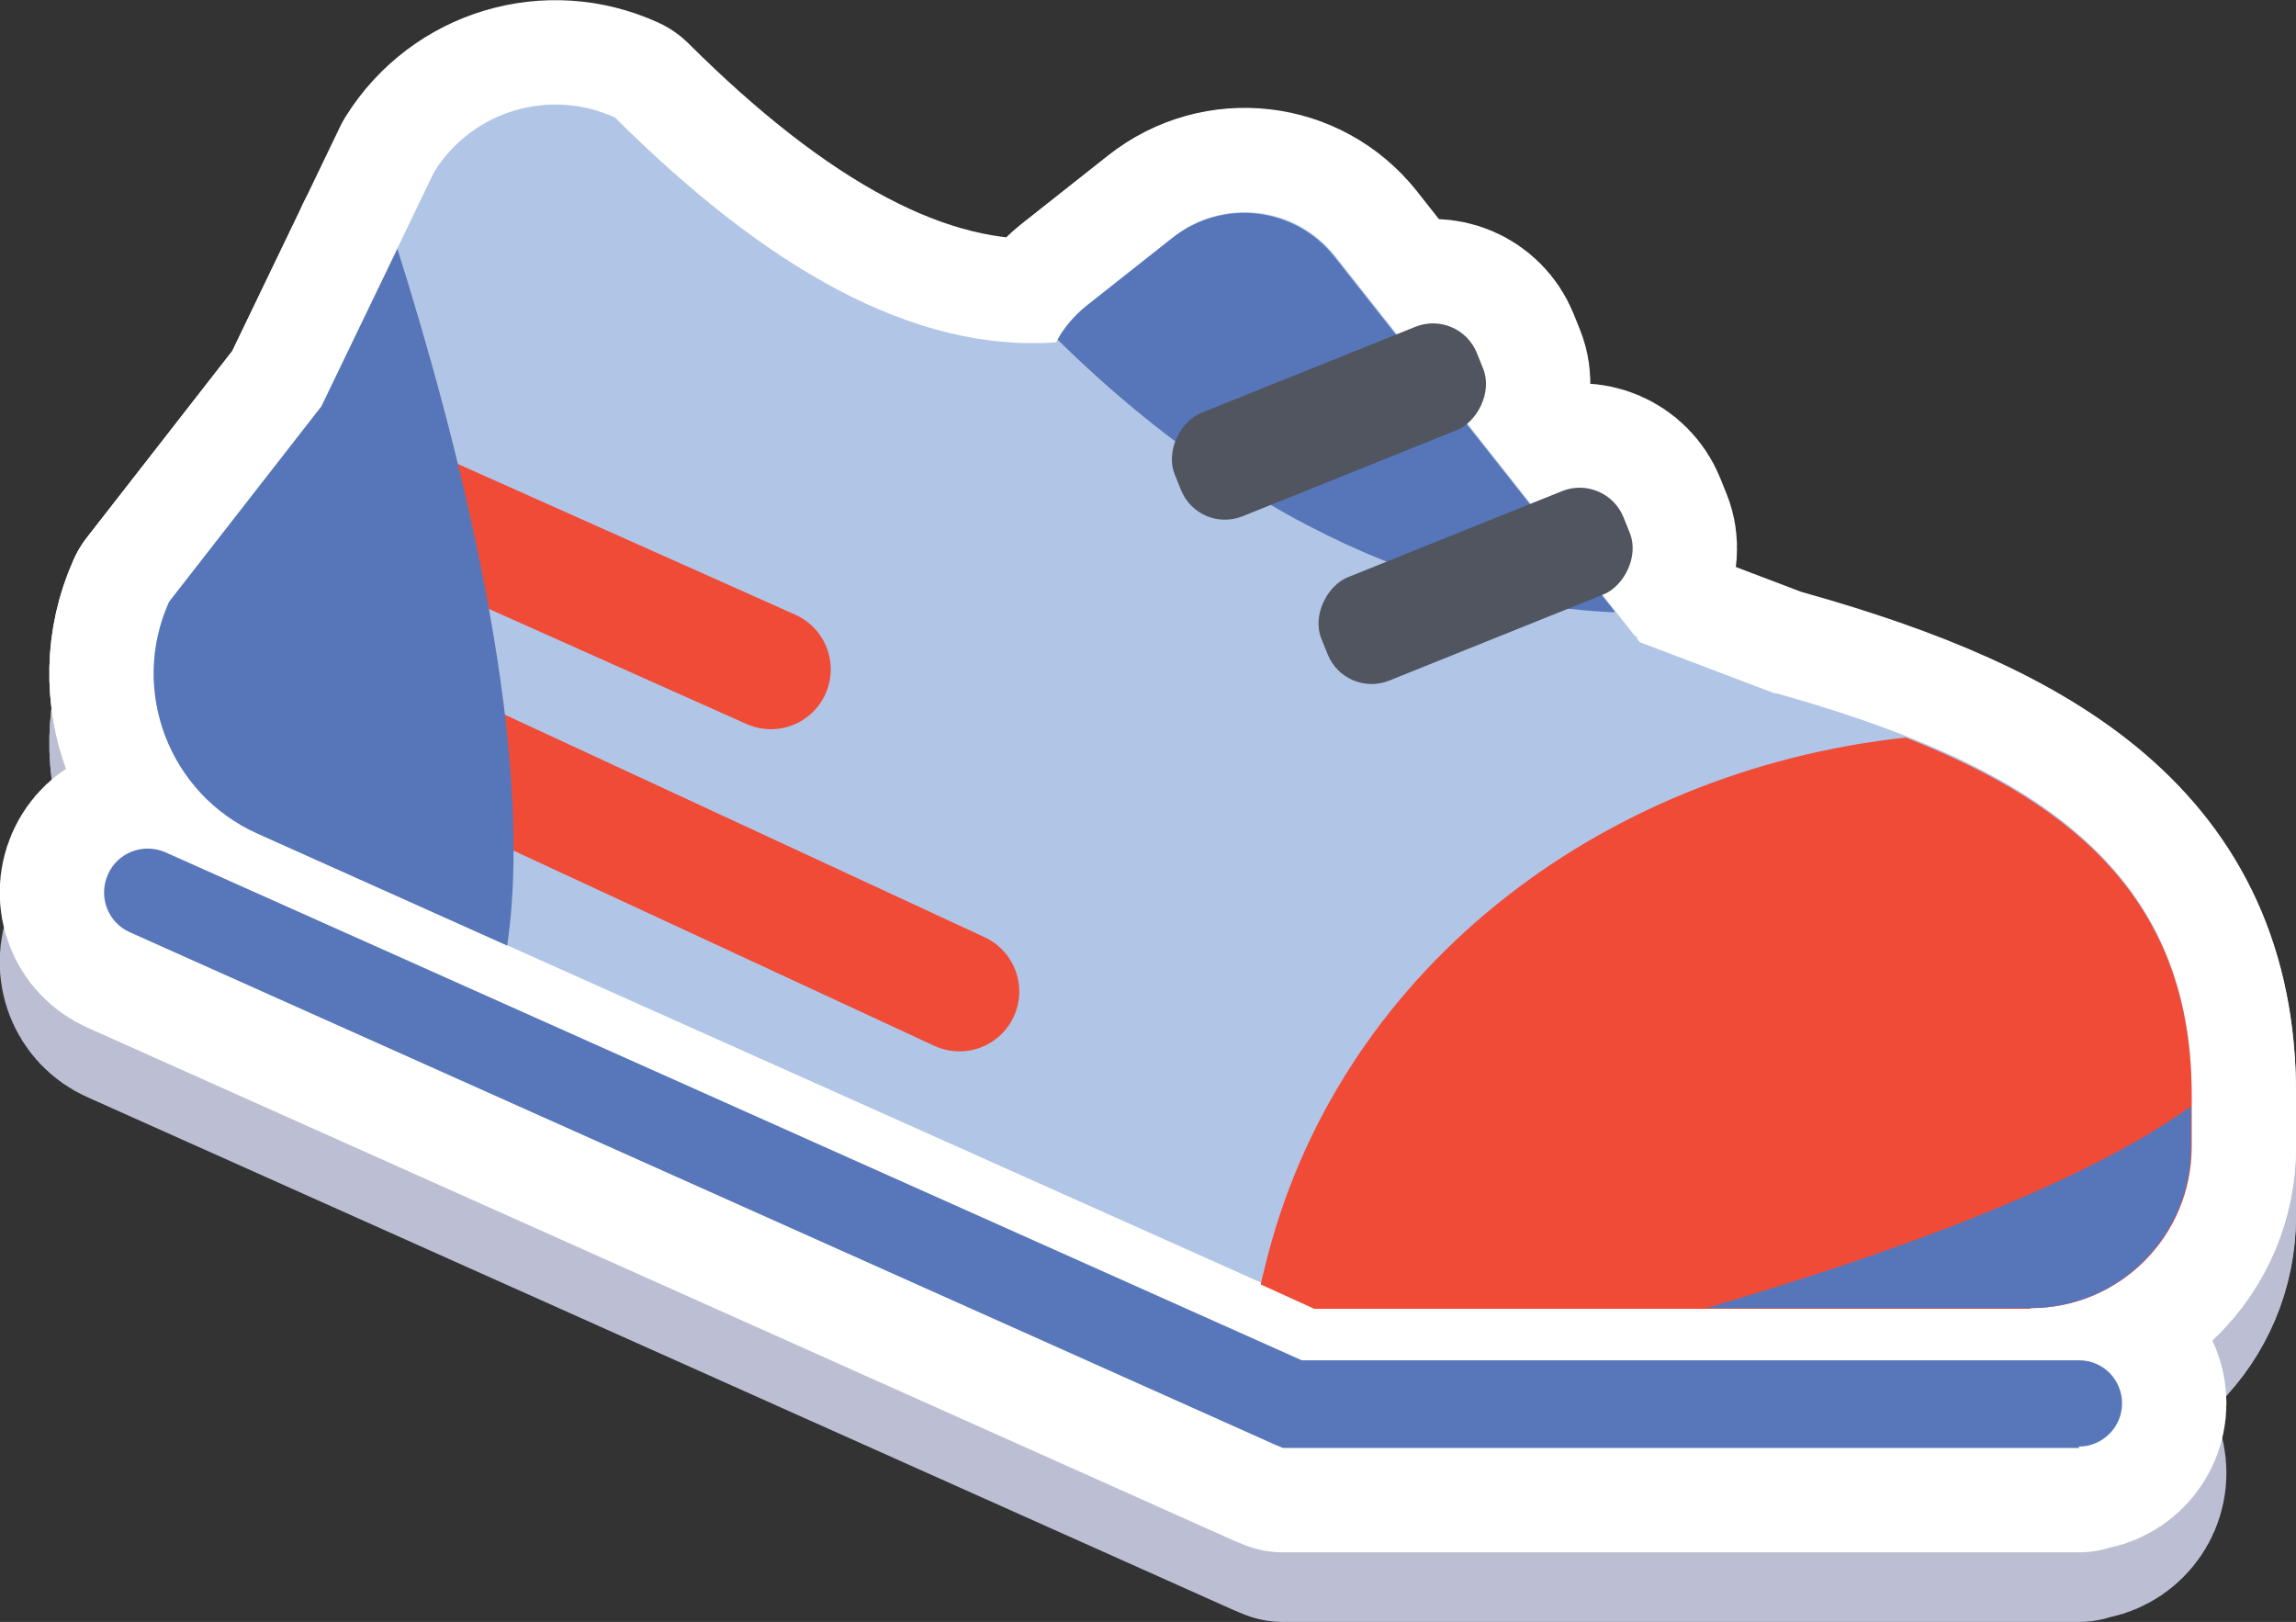 <?xml version="1.0" encoding="UTF-8"?>
<svg id="Layer_2" data-name="Layer 2" xmlns="http://www.w3.org/2000/svg" width="330" height="233.1" viewBox="0 0 330 233.1">
  <rect x="0" y="0" width="330" height="233.1" fill="#333333" stroke="none"/>
  <defs>
    <style>
      .cls-1 {
        fill: #bcbfd3;
        stroke: #bcbfd3;
      }

      .cls-1, .cls-2 {
        stroke-width: 30px;
      }

      .cls-1, .cls-2, .cls-3 {
        stroke-linecap: round;
        stroke-linejoin: round;
      }

      .cls-4 {
        fill: #5876ba;
      }

      .cls-5 {
        fill: #f04b36;
      }

      .cls-6 {
        fill: #b1c5e6;
      }

      .cls-7 {
        fill: #5776ba;
      }

      .cls-2 {
        fill: #fff;
        stroke: #fff;
      }

      .cls-8 {
        fill: #50555f;
      }

      .cls-3 {
        fill: none;
        stroke: #f04b36;
        stroke-width: 17.2px;
      }
    </style>
  </defs>
  <g id="Grouped">
    <g>
      <g>
        <path class="cls-1" d="m255.2,109.7l-19.5-7.4-.4-.5v-.2c.1,0-.4-.3-.4-.3l-43-54.5c-5.7-7.2-16.1-8.4-23.3-2.7l-12.4,9.8c-1.9,1.5-3.3,3.3-4.4,5.3-20.7,1.5-41.9-10.9-63.4-32.3-9.4-4.3-20.5-1-26,7.8l-16.2,33.7-21.9,28.1c-5.7,12.7,0,27.6,12.7,33.3l152,68h0c0,0,102.9,0,102.9,0,12.8,0,23.1-10.4,23.1-23.1v-7.6c0-33-23.9-47.4-59.8-57.5Z"/>
        <path class="cls-1" d="m298.8,218.1h-114.4l-1.2-.5L18.7,144c-3.2-1.4-4.6-5.1-3.2-8.3,1.4-3.2,5.1-4.6,8.3-3.2l163.3,73h111.7c3.5,0,6.2,2.8,6.2,6.2s-2.8,6.2-6.2,6.2Z"/>
        <line class="cls-1" x1="137.9" y1="152.5" x2="39.8" y2="107"/>
        <line class="cls-1" x1="110.8" y1="106.2" x2="57.3" y2="82.3"/>
        <path class="cls-1" d="m291.9,198c12.8,0,23.1-10.4,23.1-23.1v-7.6c0-26.9-15.9-41.4-41.1-51.3-44.3,4.8-81.9,33.9-92.1,76.1-.2.8-.4,1.6-.6,2.5l7.7,3.5h0c0,0,102.9,0,102.9,0Z"/>
        <g>
          <path class="cls-1" d="m57.1,45.8l-10.9,22.6-21.9,28.1c-5.7,12.7,0,27.6,12.7,33.3l35.9,16.1c4.3-29.4-7.4-73.6-15.8-100.2Z"/>
          <path class="cls-1" d="m232.1,97.9l-40.3-51c-5.7-7.2-16.1-8.4-23.3-2.7l-12.4,9.8c-1.7,1.4-3.1,3-4.1,4.8,33.3,32.8,64.5,38.6,80,39.2Z"/>
          <path class="cls-1" d="m245,198h46.8c12.8,0,23.1-10.4,23.1-23.1v-5.9c-15.6,11.2-42.7,21.1-70,29.1Z"/>
        </g>
        <rect class="cls-1" x="183" y="47.2" width="16" height="46.8" rx="6.8" ry="6.8" transform="translate(185.2 -133) rotate(68.1)"/>
        <rect class="cls-1" x="204.1" y="70.8" width="16" height="46.8" rx="6.8" ry="6.8" transform="translate(220.4 -137.7) rotate(68.1)"/>
      </g>
      <g>
        <path class="cls-2" d="m255.2,99.7l-19.5-7.4-.4-.5v-.2c.1,0-.4-.3-.4-.3l-43-54.5c-5.7-7.2-16.1-8.4-23.3-2.7l-12.4,9.8c-1.9,1.5-3.3,3.3-4.4,5.3-20.7,1.5-41.9-10.9-63.4-32.3-9.4-4.3-20.5-1-26,7.8l-16.2,33.7-21.9,28.1c-5.7,12.7,0,27.6,12.7,33.3l152,68h0c0,0,102.9,0,102.9,0,12.8,0,23.1-10.4,23.1-23.1v-7.6c0-33-23.9-47.4-59.8-57.5Z"/>
        <path class="cls-2" d="m298.8,208.1h-114.4l-1.2-.5L18.7,134c-3.2-1.4-4.6-5.1-3.2-8.3,1.4-3.2,5.1-4.6,8.3-3.2l163.3,73h111.7c3.5,0,6.2,2.8,6.2,6.2s-2.8,6.2-6.2,6.2Z"/>
        <line class="cls-2" x1="137.9" y1="142.5" x2="39.8" y2="97"/>
        <line class="cls-2" x1="110.8" y1="96.2" x2="57.3" y2="72.3"/>
        <path class="cls-2" d="m291.9,188c12.8,0,23.1-10.4,23.1-23.1v-7.6c0-26.9-15.9-41.4-41.1-51.3-44.3,4.8-81.9,33.9-92.1,76.1-.2.8-.4,1.6-.6,2.5l7.7,3.5h0c0,0,102.9,0,102.9,0Z"/>
        <g>
          <path class="cls-2" d="m57.1,35.8l-10.9,22.6-21.9,28.1c-5.7,12.7,0,27.6,12.7,33.3l35.9,16.1c4.3-29.4-7.4-73.6-15.8-100.2Z"/>
          <path class="cls-2" d="m232.1,87.9l-40.3-51c-5.7-7.2-16.1-8.4-23.3-2.7l-12.4,9.8c-1.7,1.4-3.1,3-4.1,4.8,33.3,32.8,64.5,38.6,80,39.2Z"/>
          <path class="cls-2" d="m245,188h46.8c12.8,0,23.1-10.4,23.1-23.1v-5.9c-15.6,11.2-42.7,21.1-70,29.1Z"/>
        </g>
        <rect class="cls-2" x="183" y="37.1" width="16" height="46.8" rx="6.8" ry="6.8" transform="translate(175.9 -139.2) rotate(68.1)"/>
        <rect class="cls-2" x="204.1" y="60.8" width="16" height="46.8" rx="6.8" ry="6.8" transform="translate(211.1 -144) rotate(68.1)"/>
      </g>
      <g>
        <path class="cls-6" d="m255.2,99.7l-19.5-7.4-.4-.5v-.2c.1,0-.4-.3-.4-.3l-43-54.5c-5.7-7.2-16.1-8.4-23.3-2.7l-12.4,9.8c-1.9,1.5-3.3,3.3-4.4,5.3-20.7,1.5-41.9-10.9-63.4-32.3-9.4-4.3-20.5-1-26,7.8l-16.2,33.7-21.9,28.1c-5.7,12.7,0,27.6,12.7,33.3l152,68h0c0,0,102.9,0,102.9,0,12.8,0,23.1-10.4,23.1-23.1v-7.6c0-33-23.9-47.4-59.8-57.5Z"/>
        <path class="cls-4" d="m298.8,208.1h-114.4l-1.2-.5L18.7,134c-3.2-1.4-4.6-5.1-3.2-8.3,1.4-3.2,5.1-4.6,8.3-3.2l163.3,73h111.7c3.5,0,6.2,2.8,6.2,6.2s-2.8,6.2-6.2,6.2Z"/>
        <line class="cls-3" x1="137.9" y1="142.5" x2="39.8" y2="97"/>
        <line class="cls-3" x1="110.8" y1="96.2" x2="57.3" y2="72.3"/>
        <path class="cls-5" d="m291.9,188c12.8,0,23.1-10.4,23.1-23.1v-7.6c0-26.9-15.9-41.4-41.1-51.3-44.3,4.8-81.9,33.9-92.1,76.1-.2.8-.4,1.6-.6,2.5l7.7,3.5h0c0,0,102.9,0,102.9,0Z"/>
        <g>
          <path class="cls-7" d="m57.1,35.8l-10.9,22.6-21.9,28.1c-5.7,12.7,0,27.6,12.7,33.3l35.9,16.1c4.3-29.4-7.4-73.6-15.8-100.2Z"/>
          <path class="cls-7" d="m232.1,87.9l-40.3-51c-5.7-7.2-16.1-8.4-23.3-2.7l-12.4,9.8c-1.7,1.4-3.1,3-4.1,4.8,33.3,32.8,64.5,38.6,80,39.2Z"/>
          <path class="cls-7" d="m245,188h46.8c12.8,0,23.1-10.4,23.1-23.1v-5.9c-15.6,11.2-42.7,21.1-70,29.1Z"/>
        </g>
        <rect class="cls-8" x="183" y="37.1" width="16" height="46.8" rx="6.8" ry="6.8" transform="translate(175.9 -139.2) rotate(68.1)"/>
        <rect class="cls-8" x="204.1" y="60.8" width="16" height="46.8" rx="6.8" ry="6.8" transform="translate(211.1 -144) rotate(68.1)"/>
      </g>
    </g>
  </g>
</svg>